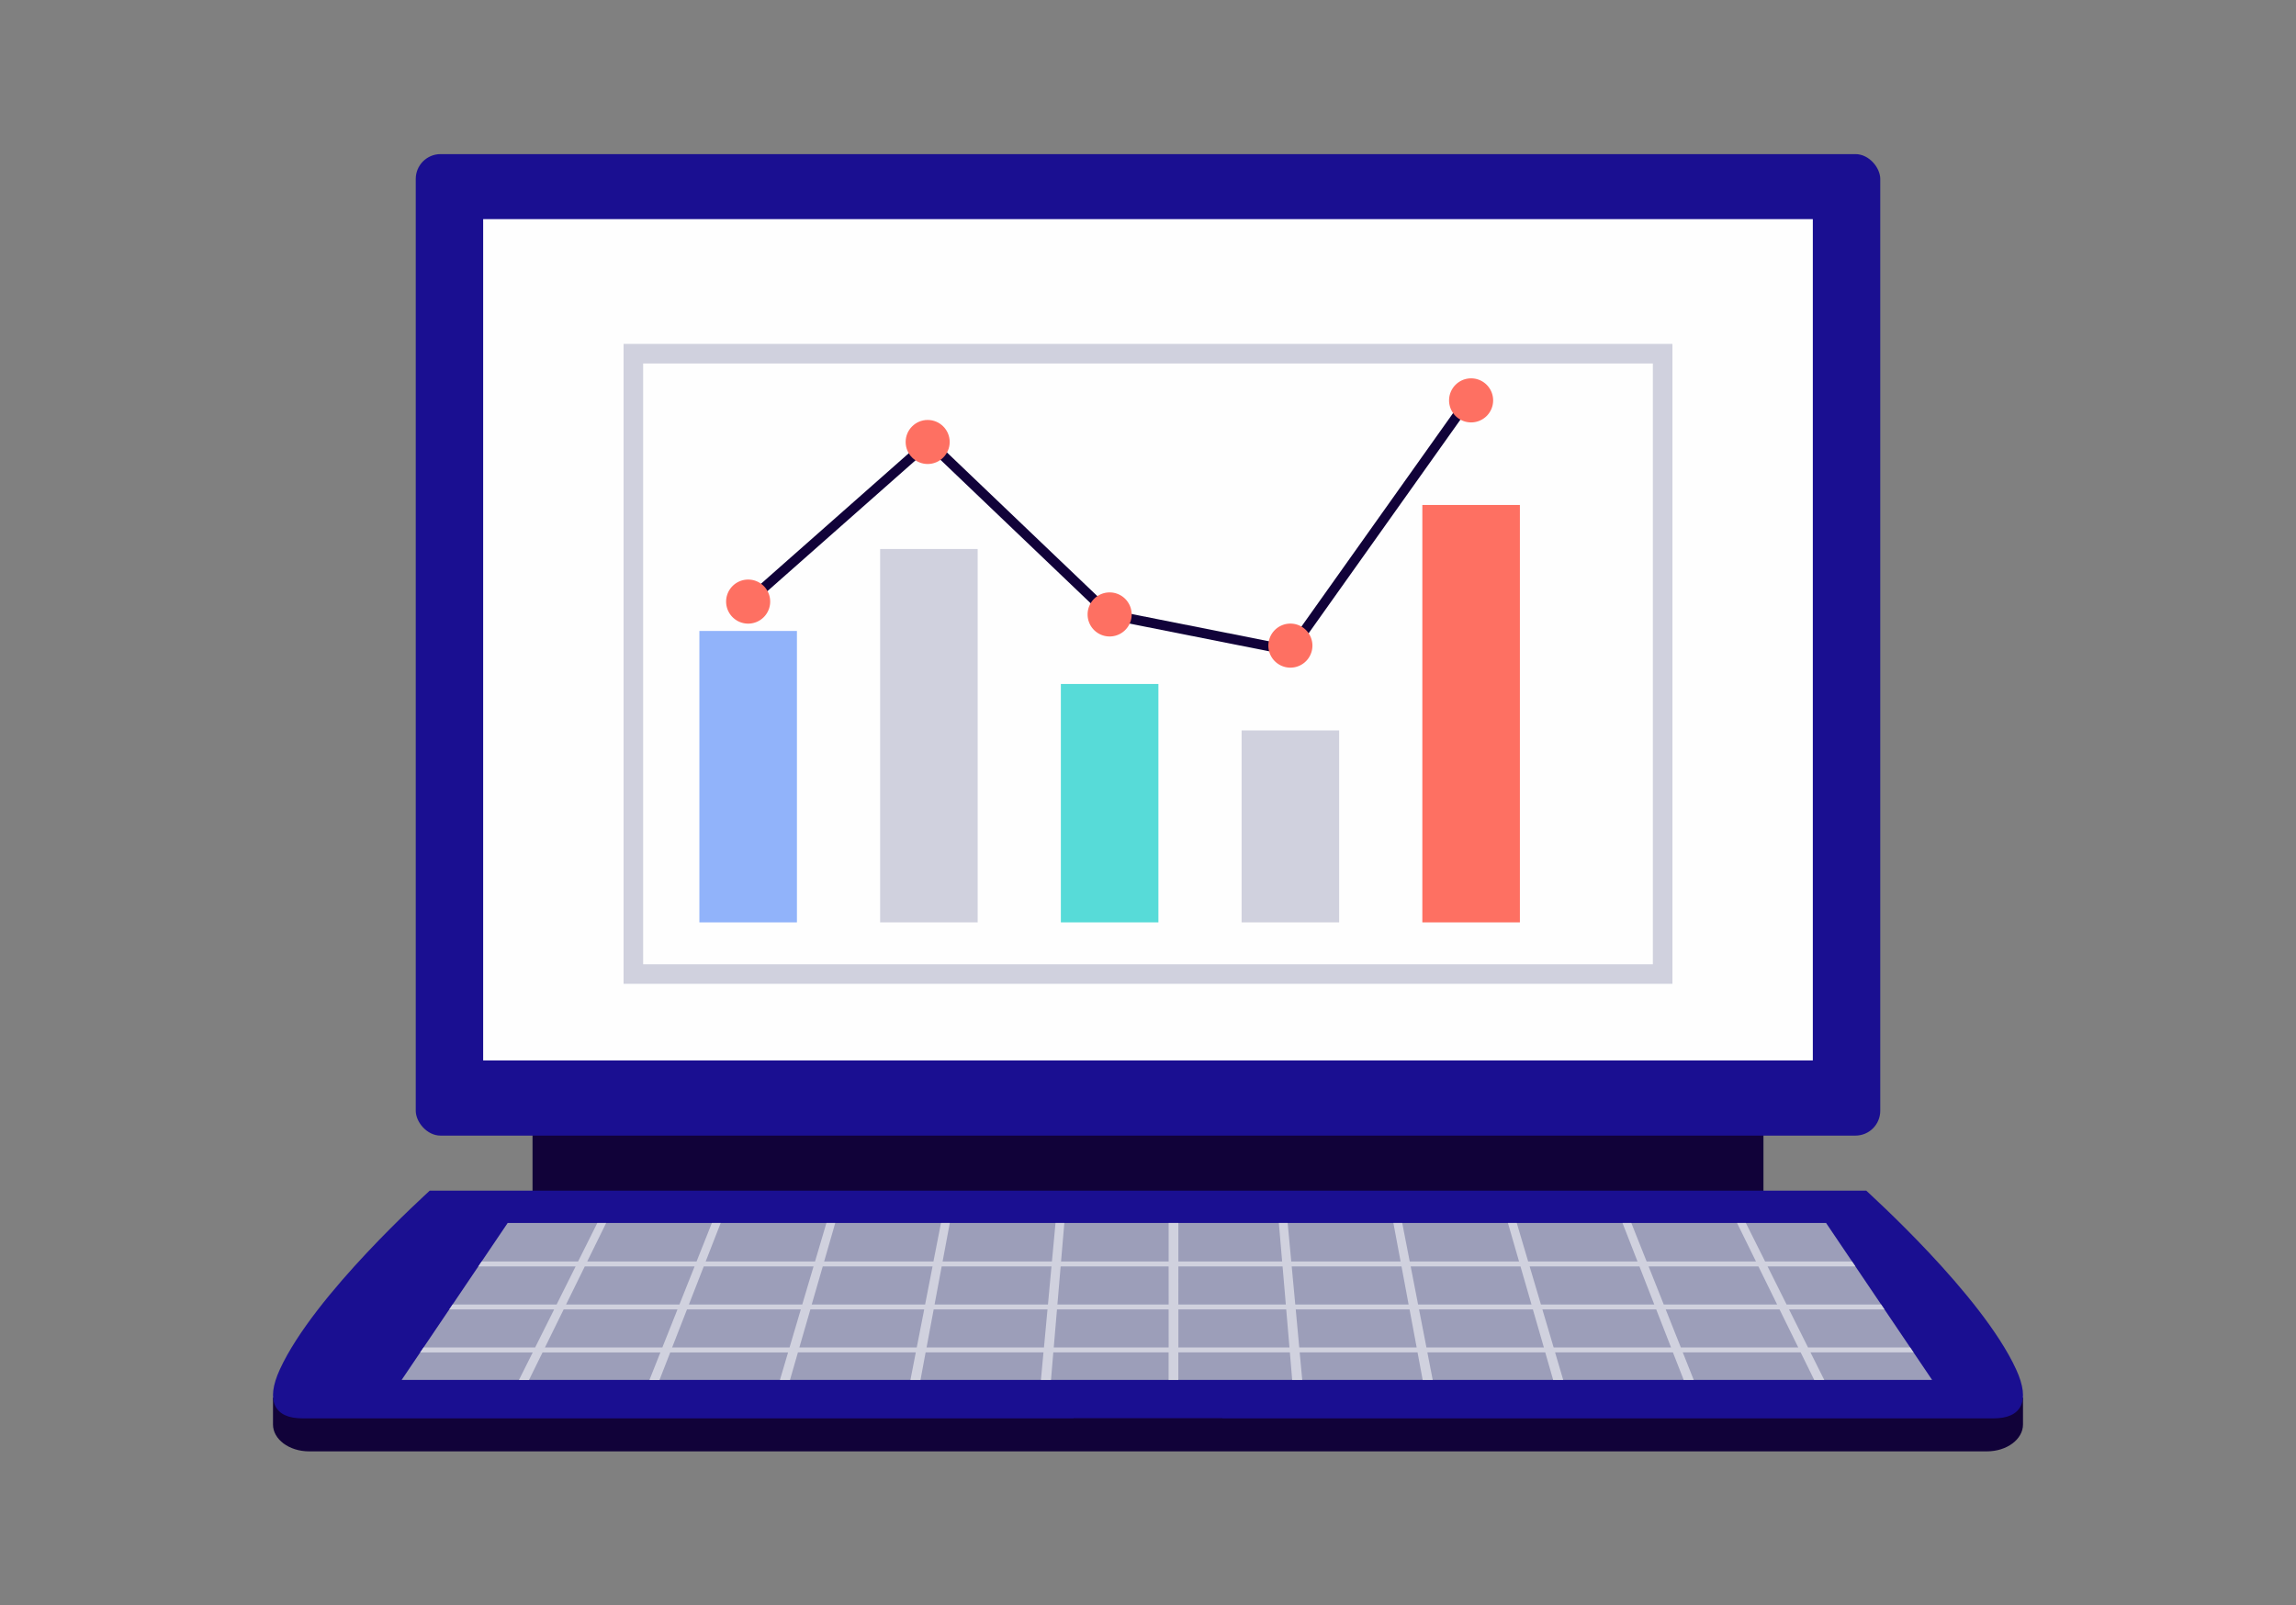 <svg xmlns="http://www.w3.org/2000/svg" width="396" height="276.961" viewBox="0 0 396 276.961">
  <rect x="0" y="0" width="396" height="276.961" fill="#808080" stroke="none"/>
  <g id="Grupo_56695" data-name="Grupo 56695" transform="translate(-284 -642)">
    <g id="Grupo_56708" data-name="Grupo 56708">
      <g id="Grupo_55674" data-name="Grupo 55674" transform="translate(52 -8203)">
        <rect id="Rectángulo_5163" data-name="Rectángulo 5163" width="396" height="276.961" transform="translate(232 8845)" fill="none"/>
      </g>
      <g id="Grupo_56696" data-name="Grupo 56696" transform="translate(305.921 636.941)">
        <g id="Grupo_56702" data-name="Grupo 56702" transform="translate(25.163 31.645)">
          <rect id="Rectángulo_29856" data-name="Rectángulo 29856" width="212.301" height="31.173" transform="translate(44.765 147.999)" fill="#110239"/>
          <rect id="Rectángulo_29857" data-name="Rectángulo 29857" width="252.59" height="169.321" rx="4.28" transform="translate(24.621)" fill="#1a0f91"/>
          <rect id="Rectángulo_29858" data-name="Rectángulo 29858" width="229.33" height="145.132" transform="translate(36.25 11.218)" fill="#fefefe"/>
          <g id="Grupo_56701" data-name="Grupo 56701" transform="translate(0 178.816)">
            <g id="Grupo_56700" data-name="Grupo 56700">
              <path id="Trazado_120137" data-name="Trazado 120137" d="M25.163,102.168v4.627c0,2.561,2.789,4.636,6.227,4.636H320.767c3.437,0,6.227-2.075,6.227-4.636v-4.627Z" transform="translate(-25.163 -66.455)" fill="#110239"/>
              <path id="Trazado_120138" data-name="Trazado 120138" d="M176.08,90.428H52.194c-.42.444-19.894,17.878-25.844,30.83-2.543,5.536-.879,8.451,3.854,8.451l145.877,0H321.954c4.733,0,6.4-2.911,3.854-8.447-5.95-12.953-25.425-30.386-25.844-30.83Z" transform="translate(-25.163 -90.428)" fill="#1a0f91"/>
              <path id="Trazado_120139" data-name="Trazado 120139" d="M296.426,119.342H32.456L50.749,92.261H278.133Z" transform="translate(-10.27 -86.686)" fill="#9c9eb9"/>
              <g id="Grupo_56699" data-name="Grupo 56699" transform="translate(25.397 5.576)">
                <g id="Grupo_56698" data-name="Grupo 56698">
                  <g id="Grupo_56697" data-name="Grupo 56697">
                    <g id="Grupo_56696-2" data-name="Grupo 56696">
                      <path id="Trazado_120140" data-name="Trazado 120140" d="M291.059,114.589l-.572-.849H272.871l-3.279-6.568h16.457l-.572-.849H269.169l-3.279-6.568h15.152l-.575-.849h-15l-3.322-6.647h-1.521l3.267,6.647H245.034l-2.643-6.647h-1.524l2.595,6.647H224.6l-1.968-6.647h-1.521l1.916,6.647H204.171l-1.293-6.647h-1.524l1.241,6.647H183.739l-.618-6.647H181.6l.566,6.647h-17.9V92.261h-1.676v6.647H144.035l.566-6.647H143.08l-.618,6.647H123.605l1.241-6.647h-1.521l-1.3,6.647H103.173l1.916-6.647h-1.521L101.6,98.908H82.74l2.592-6.647H83.811l-2.643,6.647H62.31l3.267-6.647H64.053l-3.319,6.647H44.1l-.572.849H60.312l-3.279,6.568H39.094l-.575.849H56.61l-3.282,6.568H34.084l-.572.849h19.4l-2.376,4.752h1.734l2.336-4.752H74.931l-1.889,4.752h1.734l1.853-4.752H96.955L95.55,119.34h1.734l1.369-4.752h20.329l-.925,4.752h1.734l.885-4.752h20.329l-.441,4.752H142.3l.4-4.752h19.885v4.752h1.676v-4.752H183.5l.4,4.752h1.734l-.441-4.752h20.329l.885,4.752h1.734l-.925-4.752h20.329l1.369,4.752h1.734l-1.405-4.752h20.326l1.856,4.752h1.734l-1.892-4.752H271.6l2.336,4.752h1.734l-2.376-4.752ZM82.411,99.756h18.936L99.4,106.324H79.85Zm-20.518,0H80.83l-2.613,6.568H58.663ZM75.269,113.74H55.019l3.231-6.568h19.63Zm21.939,0H76.957l2.561-6.568H99.151Zm21.939,0H98.9l1.9-6.568h19.633Zm1.442-7.416H101.034l1.9-6.568h18.936Zm20.5,7.416h-20.25l1.229-6.568h19.63Zm.688-7.416H122.221l1.226-6.568h18.936Zm20.816,7.416H142.776l.557-6.568h19.256Zm0-7.416H143.405l.56-6.568h18.623Zm1.676-6.568h17.972l.56,6.568H164.264Zm0,13.984v-6.568h18.6l.56,6.568ZM264.308,99.756l3.228,6.568H247.985l-2.613-6.568Zm-20.518,0,2.561,6.568H226.8l-1.944-6.568Zm-59.972,0h18.936l1.226,6.568H184.429Zm1.3,13.984-.608-6.568h19.633l1.226,6.568Zm19.219-13.984h18.936l1.9,6.568H205.613Zm2.719,13.984-1.278-6.568H225.41l1.9,6.568Zm21.939,0-1.944-6.568h19.633l2.561,6.568Zm21.938,0-2.613-6.568h19.633l3.23,6.568Z" transform="translate(-33.512 -92.261)" fill="#d0d1de"/>
                    </g>
                  </g>
                </g>
              </g>
            </g>
            <path id="Trazado_120141" data-name="Trazado 120141" d="M83.379,103.341H70.56a2.654,2.654,0,0,0,.639,1.773,1.4,1.4,0,0,0,.97.359H94.591a1.4,1.4,0,0,0,.97-.359,2.654,2.654,0,0,0,.639-1.773Z" transform="translate(67.535 -64.06)" fill="#110239"/>
          </g>
        </g>
        <g id="Grupo_56707" data-name="Grupo 56707" transform="translate(85.628 64.39)">
          <g id="Grupo_56705" data-name="Grupo 56705">
            <g id="Grupo_56704" data-name="Grupo 56704">
              <g id="Grupo_56703" data-name="Grupo 56703">
                <path id="Trazado_120142" data-name="Trazado 120142" d="M225.942,152.8H45.04V42.409h180.9ZM48.417,149.425H222.565V45.786H48.417Z" transform="translate(-45.04 -42.409)" fill="#d0d1de"/>
              </g>
            </g>
            <rect id="Rectángulo_29859" data-name="Rectángulo 29859" width="16.823" height="72.008" transform="translate(137.768 27.783)" fill="#fe7062"/>
            <rect id="Rectángulo_29860" data-name="Rectángulo 29860" width="16.823" height="33.112" transform="translate(106.595 66.679)" fill="#d0d1de"/>
            <rect id="Rectángulo_29861" data-name="Rectángulo 29861" width="16.823" height="41.124" transform="translate(75.423 58.666)" fill="#57dbd8"/>
            <rect id="Rectángulo_29862" data-name="Rectángulo 29862" width="16.823" height="64.411" transform="translate(44.25 35.379)" fill="#d0d1de"/>
            <rect id="Rectángulo_29863" data-name="Rectángulo 29863" width="16.824" height="50.274" transform="translate(13.077 49.517)" fill="#91b3fa"/>
          </g>
          <g id="Grupo_56706" data-name="Grupo 56706" transform="translate(20.93 8.515)">
            <path id="Trazado_120143" data-name="Trazado 120143" d="M146.368,90.521,114.42,84.176,83.629,54.755,53.038,81.779,51.92,80.513,83.676,52.463l31.556,30.153,30.4,6.035,30.857-43.443,1.375.976Z" transform="translate(-51.92 -45.208)" fill="#110239"/>
          </g>
          <path id="Trazado_120144" data-name="Trazado 120144" d="M58.454,59.57a3.8,3.8,0,1,1-3.8-3.8A3.8,3.8,0,0,1,58.454,59.57Z" transform="translate(-33.166 -15.118)" fill="#fe7062"/>
          <circle id="Elipse_4260" data-name="Elipse 4260" cx="3.798" cy="3.798" r="3.798" transform="translate(48.652 13.118)" fill="#fe7062"/>
          <path id="Trazado_120145" data-name="Trazado 120145" d="M78.947,60.3a3.8,3.8,0,1,1-3.8-3.8A3.8,3.8,0,0,1,78.947,60.3Z" transform="translate(8.686 -13.632)" fill="#fe7062"/>
          <path id="Trazado_120146" data-name="Trazado 120146" d="M89.2,62.067a3.8,3.8,0,1,1-3.8-3.8A3.8,3.8,0,0,1,89.2,62.067Z" transform="translate(29.61 -10.02)" fill="#fe7062"/>
          <path id="Trazado_120147" data-name="Trazado 120147" d="M99.442,48.159a3.8,3.8,0,1,1-3.8-3.8A3.8,3.8,0,0,1,99.442,48.159Z" transform="translate(50.536 -38.419)" fill="#fe7062"/>
        </g>
      </g>
    </g>
  </g>
</svg>

